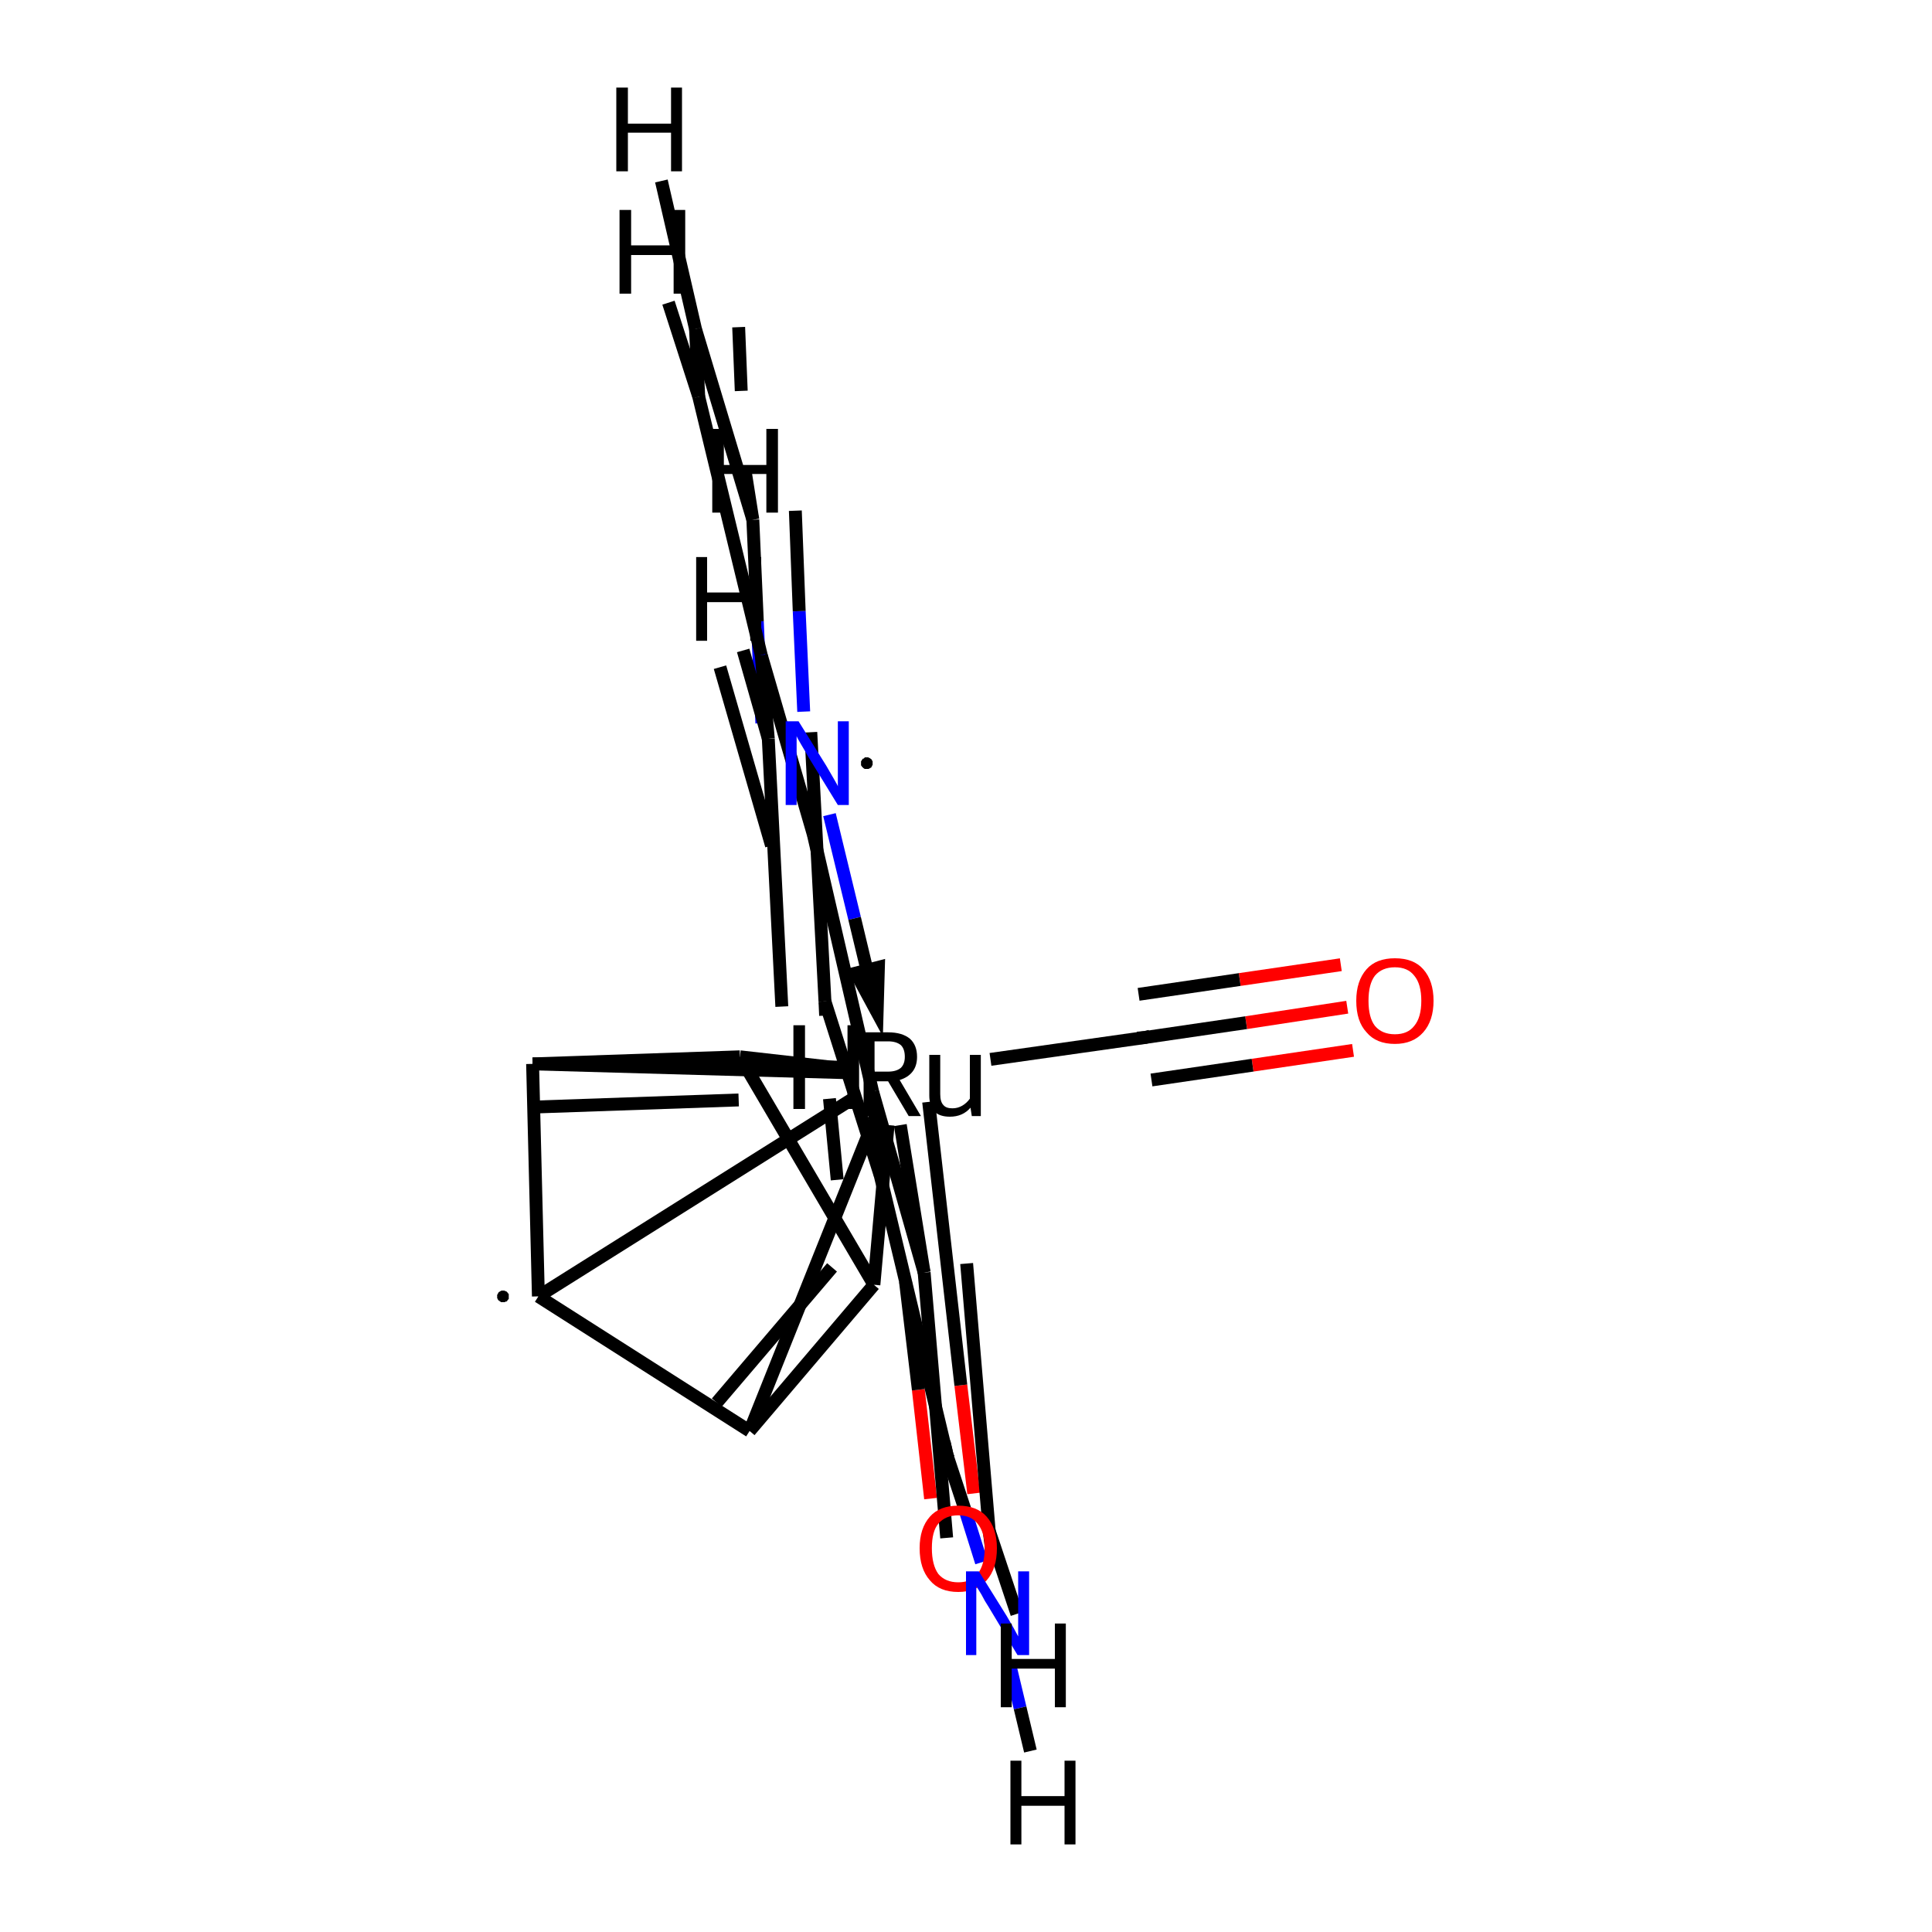 <?xml version='1.0' encoding='iso-8859-1'?>
<svg version='1.1' baseProfile='full'
              xmlns='http://www.w3.org/2000/svg'
                      xmlns:rdkit='http://www.rdkit.org/xml'
                      xmlns:xlink='http://www.w3.org/1999/xlink'
                  xml:space='preserve'
width='300px' height='300px' viewBox='0 0 300 300'>
<!-- END OF HEADER -->
<rect style='opacity:1.0;fill:#FFFFFF;stroke:none' width='300.0' height='300.0' x='0.0' y='0.0'> </rect>
<path class='bond-0 atom-0 atom-1' d='M 144.5,232.7 L 142.6,215.8' style='fill:none;fill-rule:evenodd;stroke:#FF0000;stroke-width:2.0px;stroke-linecap:butt;stroke-linejoin:miter;stroke-opacity:1' />
<path class='bond-0 atom-0 atom-1' d='M 142.6,215.8 L 140.6,199.0' style='fill:none;fill-rule:evenodd;stroke:#000000;stroke-width:2.0px;stroke-linecap:butt;stroke-linejoin:miter;stroke-opacity:1' />
<path class='bond-0 atom-0 atom-1' d='M 151.2,231.9 L 149.2,215.1' style='fill:none;fill-rule:evenodd;stroke:#FF0000;stroke-width:2.0px;stroke-linecap:butt;stroke-linejoin:miter;stroke-opacity:1' />
<path class='bond-0 atom-0 atom-1' d='M 149.2,215.1 L 144.2,171.1' style='fill:none;fill-rule:evenodd;stroke:#000000;stroke-width:2.0px;stroke-linecap:butt;stroke-linejoin:miter;stroke-opacity:1' />
<path class='bond-1 atom-1 atom-2' d='M 147.1,226.1 L 149.8,234.3' style='fill:none;fill-rule:evenodd;stroke:#000000;stroke-width:2.0px;stroke-linecap:butt;stroke-linejoin:miter;stroke-opacity:1' />
<path class='bond-1 atom-1 atom-2' d='M 149.8,234.3 L 152.4,242.6' style='fill:none;fill-rule:evenodd;stroke:#0000FF;stroke-width:2.0px;stroke-linecap:butt;stroke-linejoin:miter;stroke-opacity:1' />
<path class='bond-2 atom-1 atom-14' d='M 147.1,226.1 L 136.7,182.6' style='fill:none;fill-rule:evenodd;stroke:#000000;stroke-width:2.0px;stroke-linecap:butt;stroke-linejoin:miter;stroke-opacity:1' />
<path class='bond-3 atom-2 atom-3' d='M 154.1,242.6 L 153.9,240.1' style='fill:none;fill-rule:evenodd;stroke:#0000FF;stroke-width:2.0px;stroke-linecap:butt;stroke-linejoin:miter;stroke-opacity:1' />
<path class='bond-3 atom-2 atom-3' d='M 153.9,240.1 L 153.6,237.7' style='fill:none;fill-rule:evenodd;stroke:#000000;stroke-width:2.0px;stroke-linecap:butt;stroke-linejoin:miter;stroke-opacity:1' />
<path class='bond-4 atom-3 atom-4' d='M 147.0,238.8 L 143.5,197.6' style='fill:none;fill-rule:evenodd;stroke:#000000;stroke-width:2.0px;stroke-linecap:butt;stroke-linejoin:miter;stroke-opacity:1' />
<path class='bond-4 atom-3 atom-4' d='M 153.6,237.7 L 150.1,196.2' style='fill:none;fill-rule:evenodd;stroke:#000000;stroke-width:2.0px;stroke-linecap:butt;stroke-linejoin:miter;stroke-opacity:1' />
<path class='bond-5 atom-4 atom-5' d='M 143.5,197.6 L 135.5,169.5' style='fill:none;fill-rule:evenodd;stroke:#000000;stroke-width:2.0px;stroke-linecap:butt;stroke-linejoin:miter;stroke-opacity:1' />
<path class='bond-6 atom-4 atom-17' d='M 143.5,197.6 L 139.8,174.7' style='fill:none;fill-rule:evenodd;stroke:#000000;stroke-width:2.0px;stroke-linecap:butt;stroke-linejoin:miter;stroke-opacity:1' />
<path class='bond-7 atom-5 atom-6' d='M 135.5,169.5 L 126.3,129.6' style='fill:none;fill-rule:evenodd;stroke:#000000;stroke-width:2.0px;stroke-linecap:butt;stroke-linejoin:miter;stroke-opacity:1' />
<path class='bond-8 atom-5 atom-14' d='M 135.5,169.5 L 136.7,182.6' style='fill:none;fill-rule:evenodd;stroke:#000000;stroke-width:2.0px;stroke-linecap:butt;stroke-linejoin:miter;stroke-opacity:1' />
<path class='bond-8 atom-5 atom-14' d='M 128.8,170.6 L 130.0,183.2' style='fill:none;fill-rule:evenodd;stroke:#000000;stroke-width:2.0px;stroke-linecap:butt;stroke-linejoin:miter;stroke-opacity:1' />
<path class='bond-9 atom-6 atom-7' d='M 126.3,129.6 L 126.4,128.0' style='fill:none;fill-rule:evenodd;stroke:#000000;stroke-width:2.0px;stroke-linecap:butt;stroke-linejoin:miter;stroke-opacity:1' />
<path class='bond-9 atom-6 atom-7' d='M 126.4,128.0 L 126.4,126.5' style='fill:none;fill-rule:evenodd;stroke:#0000FF;stroke-width:2.0px;stroke-linecap:butt;stroke-linejoin:miter;stroke-opacity:1' />
<path class='bond-10 atom-6 atom-11' d='M 126.3,129.6 L 118.2,101.7' style='fill:none;fill-rule:evenodd;stroke:#000000;stroke-width:2.0px;stroke-linecap:butt;stroke-linejoin:miter;stroke-opacity:1' />
<path class='bond-10 atom-6 atom-11' d='M 119.8,131.3 L 111.8,103.6' style='fill:none;fill-rule:evenodd;stroke:#000000;stroke-width:2.0px;stroke-linecap:butt;stroke-linejoin:miter;stroke-opacity:1' />
<path class='bond-11 atom-7 atom-8' d='M 118.3,112.3 L 117.6,96.5' style='fill:none;fill-rule:evenodd;stroke:#0000FF;stroke-width:2.0px;stroke-linecap:butt;stroke-linejoin:miter;stroke-opacity:1' />
<path class='bond-11 atom-7 atom-8' d='M 117.6,96.5 L 116.9,80.7' style='fill:none;fill-rule:evenodd;stroke:#000000;stroke-width:2.0px;stroke-linecap:butt;stroke-linejoin:miter;stroke-opacity:1' />
<path class='bond-11 atom-7 atom-8' d='M 124.8,110.5 L 124.1,94.9' style='fill:none;fill-rule:evenodd;stroke:#0000FF;stroke-width:2.0px;stroke-linecap:butt;stroke-linejoin:miter;stroke-opacity:1' />
<path class='bond-11 atom-7 atom-8' d='M 124.1,94.9 L 123.5,79.3' style='fill:none;fill-rule:evenodd;stroke:#000000;stroke-width:2.0px;stroke-linecap:butt;stroke-linejoin:miter;stroke-opacity:1' />
<path class='bond-12 atom-8 atom-9' d='M 116.9,80.7 L 108.0,51.1' style='fill:none;fill-rule:evenodd;stroke:#000000;stroke-width:2.0px;stroke-linecap:butt;stroke-linejoin:miter;stroke-opacity:1' />
<path class='bond-13 atom-9 atom-10' d='M 108.0,51.1 L 108.5,61.6' style='fill:none;fill-rule:evenodd;stroke:#000000;stroke-width:2.0px;stroke-linecap:butt;stroke-linejoin:miter;stroke-opacity:1' />
<path class='bond-13 atom-9 atom-10' d='M 114.7,50.8 L 115.1,60.7' style='fill:none;fill-rule:evenodd;stroke:#000000;stroke-width:2.0px;stroke-linecap:butt;stroke-linejoin:miter;stroke-opacity:1' />
<path class='bond-14 atom-10 atom-11' d='M 108.5,61.6 L 118.2,101.7' style='fill:none;fill-rule:evenodd;stroke:#000000;stroke-width:2.0px;stroke-linecap:butt;stroke-linejoin:miter;stroke-opacity:1' />
<path class='bond-15 atom-11 atom-12' d='M 118.2,101.7 L 119.3,114.7' style='fill:none;fill-rule:evenodd;stroke:#000000;stroke-width:2.0px;stroke-linecap:butt;stroke-linejoin:miter;stroke-opacity:1' />
<path class='bond-16 atom-12 atom-13' d='M 125.9,113.7 L 128.1,155.5' style='fill:none;fill-rule:evenodd;stroke:#000000;stroke-width:2.0px;stroke-linecap:butt;stroke-linejoin:miter;stroke-opacity:1' />
<path class='bond-16 atom-12 atom-13' d='M 119.3,114.7 L 121.4,156.3' style='fill:none;fill-rule:evenodd;stroke:#000000;stroke-width:2.0px;stroke-linecap:butt;stroke-linejoin:miter;stroke-opacity:1' />
<path class='bond-17 atom-13 atom-14' d='M 128.1,155.5 L 136.7,182.6' style='fill:none;fill-rule:evenodd;stroke:#000000;stroke-width:2.0px;stroke-linecap:butt;stroke-linejoin:miter;stroke-opacity:1' />
<path class='bond-18 atom-15 atom-16' d='M 209.2,156.4 L 193.5,158.8' style='fill:none;fill-rule:evenodd;stroke:#FF0000;stroke-width:2.0px;stroke-linecap:butt;stroke-linejoin:miter;stroke-opacity:1' />
<path class='bond-18 atom-15 atom-16' d='M 193.5,158.8 L 177.8,161.1' style='fill:none;fill-rule:evenodd;stroke:#000000;stroke-width:2.0px;stroke-linecap:butt;stroke-linejoin:miter;stroke-opacity:1' />
<path class='bond-18 atom-15 atom-16' d='M 210.1,163.1 L 194.5,165.4' style='fill:none;fill-rule:evenodd;stroke:#FF0000;stroke-width:2.0px;stroke-linecap:butt;stroke-linejoin:miter;stroke-opacity:1' />
<path class='bond-18 atom-15 atom-16' d='M 194.5,165.4 L 178.8,167.7' style='fill:none;fill-rule:evenodd;stroke:#000000;stroke-width:2.0px;stroke-linecap:butt;stroke-linejoin:miter;stroke-opacity:1' />
<path class='bond-18 atom-15 atom-16' d='M 208.2,149.8 L 192.5,152.1' style='fill:none;fill-rule:evenodd;stroke:#FF0000;stroke-width:2.0px;stroke-linecap:butt;stroke-linejoin:miter;stroke-opacity:1' />
<path class='bond-18 atom-15 atom-16' d='M 192.5,152.1 L 176.8,154.4' style='fill:none;fill-rule:evenodd;stroke:#000000;stroke-width:2.0px;stroke-linecap:butt;stroke-linejoin:miter;stroke-opacity:1' />
<path class='bond-19 atom-16 atom-17' d='M 177.8,161.1 L 153.8,164.5' style='fill:none;fill-rule:evenodd;stroke:#000000;stroke-width:2.0px;stroke-linecap:butt;stroke-linejoin:miter;stroke-opacity:1' />
<path class='bond-20 atom-17 atom-18' d='M 132.6,166.1 L 114.9,164.1' style='fill:none;fill-rule:evenodd;stroke:#000000;stroke-width:2.0px;stroke-linecap:butt;stroke-linejoin:miter;stroke-opacity:1' />
<path class='bond-21 atom-17 atom-19' d='M 137.9,174.7 L 135.7,199.5' style='fill:none;fill-rule:evenodd;stroke:#000000;stroke-width:2.0px;stroke-linecap:butt;stroke-linejoin:miter;stroke-opacity:1' />
<path class='bond-22 atom-17 atom-20' d='M 135.4,174.7 L 116.4,222.2' style='fill:none;fill-rule:evenodd;stroke:#000000;stroke-width:2.0px;stroke-linecap:butt;stroke-linejoin:miter;stroke-opacity:1' />
<path class='bond-23 atom-17 atom-21' d='M 132.6,170.5 L 83.6,201.3' style='fill:none;fill-rule:evenodd;stroke:#000000;stroke-width:2.0px;stroke-linecap:butt;stroke-linejoin:miter;stroke-opacity:1' />
<path class='bond-24 atom-17 atom-22' d='M 132.6,166.6 L 82.7,165.2' style='fill:none;fill-rule:evenodd;stroke:#000000;stroke-width:2.0px;stroke-linecap:butt;stroke-linejoin:miter;stroke-opacity:1' />
<path class='bond-25 atom-18 atom-19' d='M 114.9,164.1 L 135.7,199.5' style='fill:none;fill-rule:evenodd;stroke:#000000;stroke-width:2.0px;stroke-linecap:butt;stroke-linejoin:miter;stroke-opacity:1' />
<path class='bond-26 atom-18 atom-22' d='M 114.9,164.1 L 82.7,165.2' style='fill:none;fill-rule:evenodd;stroke:#000000;stroke-width:2.0px;stroke-linecap:butt;stroke-linejoin:miter;stroke-opacity:1' />
<path class='bond-26 atom-18 atom-22' d='M 114.7,170.8 L 83.0,171.9' style='fill:none;fill-rule:evenodd;stroke:#000000;stroke-width:2.0px;stroke-linecap:butt;stroke-linejoin:miter;stroke-opacity:1' />
<path class='bond-27 atom-19 atom-20' d='M 135.7,199.5 L 116.4,222.2' style='fill:none;fill-rule:evenodd;stroke:#000000;stroke-width:2.0px;stroke-linecap:butt;stroke-linejoin:miter;stroke-opacity:1' />
<path class='bond-27 atom-19 atom-20' d='M 129.2,196.8 L 111.3,217.8' style='fill:none;fill-rule:evenodd;stroke:#000000;stroke-width:2.0px;stroke-linecap:butt;stroke-linejoin:miter;stroke-opacity:1' />
<path class='bond-28 atom-20 atom-21' d='M 116.4,222.2 L 83.6,201.3' style='fill:none;fill-rule:evenodd;stroke:#000000;stroke-width:2.0px;stroke-linecap:butt;stroke-linejoin:miter;stroke-opacity:1' />
<path class='bond-29 atom-21 atom-22' d='M 83.6,201.3 L 82.7,165.2' style='fill:none;fill-rule:evenodd;stroke:#000000;stroke-width:2.0px;stroke-linecap:butt;stroke-linejoin:miter;stroke-opacity:1' />
<path class='bond-30 atom-3 atom-23' d='M 153.6,237.7 L 157.9,250.6' style='fill:none;fill-rule:evenodd;stroke:#000000;stroke-width:2.0px;stroke-linecap:butt;stroke-linejoin:miter;stroke-opacity:1' />
<path class='bond-31 atom-8 atom-24' d='M 116.9,80.7 L 115.7,73.1' style='fill:none;fill-rule:evenodd;stroke:#000000;stroke-width:2.0px;stroke-linecap:butt;stroke-linejoin:miter;stroke-opacity:1' />
<path class='bond-32 atom-9 atom-25' d='M 108.0,51.1 L 102.7,28.1' style='fill:none;fill-rule:evenodd;stroke:#000000;stroke-width:2.0px;stroke-linecap:butt;stroke-linejoin:miter;stroke-opacity:1' />
<path class='bond-33 atom-10 atom-26' d='M 108.5,61.6 L 103.8,47.0' style='fill:none;fill-rule:evenodd;stroke:#000000;stroke-width:2.0px;stroke-linecap:butt;stroke-linejoin:miter;stroke-opacity:1' />
<path class='bond-34 atom-12 atom-27' d='M 119.3,114.7 L 115.4,101.0' style='fill:none;fill-rule:evenodd;stroke:#000000;stroke-width:2.0px;stroke-linecap:butt;stroke-linejoin:miter;stroke-opacity:1' />
<path class='bond-35 atom-13 atom-28' d='M 128.1,155.5 L 128.2,157.7' style='fill:none;fill-rule:evenodd;stroke:#000000;stroke-width:2.0px;stroke-linecap:butt;stroke-linejoin:miter;stroke-opacity:1' />
<path class='bond-36 atom-2 atom-29' d='M 156.8,258.5 L 158.4,265.2' style='fill:none;fill-rule:evenodd;stroke:#0000FF;stroke-width:2.0px;stroke-linecap:butt;stroke-linejoin:miter;stroke-opacity:1' />
<path class='bond-36 atom-2 atom-29' d='M 158.4,265.2 L 160.0,271.9' style='fill:none;fill-rule:evenodd;stroke:#000000;stroke-width:2.0px;stroke-linecap:butt;stroke-linejoin:miter;stroke-opacity:1' />
<path class='bond-37 atom-7 atom-17' d='M 128.8,126.5 L 132.7,142.6' style='fill:none;fill-rule:evenodd;stroke:#0000FF;stroke-width:2.0px;stroke-linecap:butt;stroke-linejoin:miter;stroke-opacity:1' />
<path class='bond-37 atom-7 atom-17' d='M 132.7,142.6 L 136.2,157.2' style='fill:none;fill-rule:evenodd;stroke:#000000;stroke-width:2.0px;stroke-linecap:butt;stroke-linejoin:miter;stroke-opacity:1' />
<path class='bond-37 atom-7 atom-17' d='M 132.9,151.1 L 136.2,157.2 L 136.4,150.2 Z' style='fill:#000000;fill-rule:evenodd;fill-opacity:1;stroke:#000000;stroke-width:2.0px;stroke-linecap:butt;stroke-linejoin:miter;stroke-opacity:1;' />
<path d='M 147.3,226.5 L 147.1,226.1 L 146.6,223.9' style='fill:none;stroke:#000000;stroke-width:2.0px;stroke-linecap:butt;stroke-linejoin:miter;stroke-opacity:1;' />
<path d='M 178.6,160.9 L 177.8,161.1 L 176.6,161.2' style='fill:none;stroke:#000000;stroke-width:2.0px;stroke-linecap:butt;stroke-linejoin:miter;stroke-opacity:1;' />
<path class='atom-0' d='M 142.8 240.4
Q 142.8 237.3, 144.4 235.5
Q 145.9 233.8, 148.8 233.8
Q 151.7 233.8, 153.2 235.5
Q 154.8 237.3, 154.8 240.4
Q 154.8 243.6, 153.2 245.4
Q 151.6 247.2, 148.8 247.2
Q 145.9 247.2, 144.4 245.4
Q 142.8 243.6, 142.8 240.4
M 148.8 245.7
Q 150.8 245.7, 151.8 244.4
Q 152.9 243.0, 152.9 240.4
Q 152.9 237.9, 151.8 236.6
Q 150.8 235.3, 148.8 235.3
Q 146.8 235.3, 145.7 236.6
Q 144.7 237.8, 144.7 240.4
Q 144.7 243.0, 145.7 244.4
Q 146.8 245.7, 148.8 245.7
' fill='#FF0000'/>
<path class='atom-2' d='M 152.0 244.0
L 156.3 250.9
Q 156.7 251.6, 157.4 252.8
Q 158.1 254.1, 158.1 254.1
L 158.1 244.0
L 159.8 244.0
L 159.8 257.0
L 158.0 257.0
L 153.5 249.5
Q 152.9 248.6, 152.4 247.6
Q 151.8 246.6, 151.6 246.3
L 151.6 257.0
L 150.0 257.0
L 150.0 244.0
L 152.0 244.0
' fill='#0000FF'/>
<path class='atom-7' d='M 124.0 112.0
L 128.3 118.9
Q 128.7 119.6, 129.4 120.8
Q 130.1 122.0, 130.1 122.1
L 130.1 112.0
L 131.8 112.0
L 131.8 125.0
L 130.1 125.0
L 125.5 117.5
Q 125.0 116.6, 124.4 115.6
Q 123.8 114.6, 123.7 114.3
L 123.7 125.0
L 122.0 125.0
L 122.0 112.0
L 124.0 112.0
' fill='#0000FF'/>
<path class='atom-15' d='M 210.6 155.4
Q 210.6 152.3, 212.2 150.5
Q 213.7 148.8, 216.6 148.8
Q 219.5 148.8, 221.0 150.5
Q 222.6 152.3, 222.6 155.4
Q 222.6 158.5, 221.0 160.3
Q 219.4 162.1, 216.6 162.1
Q 213.7 162.1, 212.2 160.3
Q 210.6 158.6, 210.6 155.4
M 216.6 160.6
Q 218.6 160.6, 219.6 159.3
Q 220.7 158.0, 220.7 155.4
Q 220.7 152.8, 219.6 151.5
Q 218.6 150.2, 216.6 150.2
Q 214.6 150.2, 213.5 151.5
Q 212.5 152.8, 212.5 155.4
Q 212.5 158.0, 213.5 159.3
Q 214.6 160.6, 216.6 160.6
' fill='#FF0000'/>
<path class='atom-17' d='M 141.1 173.3
L 137.9 167.9
L 137.9 167.9
L 135.8 167.9
L 135.8 173.3
L 134.1 173.3
L 134.1 160.3
L 137.9 160.3
Q 140.1 160.3, 141.3 161.3
Q 142.4 162.3, 142.4 164.1
Q 142.4 165.5, 141.7 166.4
Q 141.0 167.3, 139.7 167.7
L 143.0 173.3
L 141.1 173.3
M 135.8 166.4
L 137.9 166.4
Q 139.2 166.4, 139.9 165.8
Q 140.5 165.2, 140.5 164.1
Q 140.5 162.9, 139.9 162.3
Q 139.2 161.7, 137.9 161.7
L 135.8 161.7
L 135.8 166.4
' fill='#000000'/>
<path class='atom-17' d='M 152.3 163.8
L 152.3 173.3
L 150.9 173.3
L 150.7 172.0
Q 149.5 173.4, 147.5 173.4
Q 145.9 173.4, 145.1 172.6
Q 144.3 171.7, 144.3 170.1
L 144.3 163.8
L 146.0 163.8
L 146.0 169.9
Q 146.0 171.1, 146.5 171.6
Q 146.9 172.1, 147.9 172.1
Q 148.7 172.1, 149.4 171.7
Q 150.1 171.3, 150.6 170.6
L 150.6 163.8
L 152.3 163.8
' fill='#000000'/>
<path class='atom-23' d='M 155.4 252.1
L 157.1 252.1
L 157.1 257.6
L 163.8 257.6
L 163.8 252.1
L 165.5 252.1
L 165.5 265.1
L 163.8 265.1
L 163.8 259.1
L 157.1 259.1
L 157.1 265.1
L 155.4 265.1
L 155.4 252.1
' fill='#000000'/>
<path class='atom-24' d='M 110.6 66.6
L 112.4 66.6
L 112.4 72.2
L 119.0 72.2
L 119.0 66.6
L 120.8 66.6
L 120.8 79.6
L 119.0 79.6
L 119.0 73.6
L 112.4 73.6
L 112.4 79.6
L 110.6 79.6
L 110.6 66.6
' fill='#000000'/>
<path class='atom-25' d='M 95.7 13.6
L 97.5 13.6
L 97.5 19.2
L 104.2 19.2
L 104.2 13.6
L 105.9 13.6
L 105.9 26.6
L 104.2 26.6
L 104.2 20.6
L 97.5 20.6
L 97.5 26.6
L 95.7 26.6
L 95.7 13.6
' fill='#000000'/>
<path class='atom-26' d='M 96.2 32.6
L 98.0 32.6
L 98.0 38.1
L 104.6 38.1
L 104.6 32.6
L 106.4 32.6
L 106.4 45.6
L 104.6 45.6
L 104.6 39.6
L 98.0 39.6
L 98.0 45.6
L 96.2 45.6
L 96.2 32.6
' fill='#000000'/>
<path class='atom-27' d='M 108.1 86.5
L 109.8 86.5
L 109.8 92.0
L 116.5 92.0
L 116.5 86.5
L 118.2 86.5
L 118.2 99.5
L 116.5 99.5
L 116.5 93.5
L 109.8 93.5
L 109.8 99.5
L 108.1 99.5
L 108.1 86.5
' fill='#000000'/>
<path class='atom-28' d='M 123.2 159.2
L 125.0 159.2
L 125.0 164.7
L 131.6 164.7
L 131.6 159.2
L 133.4 159.2
L 133.4 172.2
L 131.6 172.2
L 131.6 166.2
L 125.0 166.2
L 125.0 172.2
L 123.2 172.2
L 123.2 159.2
' fill='#000000'/>
<path class='atom-29' d='M 156.9 273.4
L 158.6 273.4
L 158.6 278.9
L 165.3 278.9
L 165.3 273.4
L 167.0 273.4
L 167.0 286.4
L 165.3 286.4
L 165.3 280.4
L 158.6 280.4
L 158.6 286.4
L 156.9 286.4
L 156.9 273.4
' fill='#000000'/>
<path class='atom-7' d='M 135.5,118.5 L 135.5,118.6 L 135.5,118.7 L 135.5,118.8 L 135.5,118.8 L 135.4,118.9 L 135.4,119.0 L 135.4,119.0 L 135.3,119.1 L 135.3,119.2 L 135.2,119.2 L 135.1,119.3 L 135.1,119.3 L 135.0,119.3 L 134.9,119.4 L 134.9,119.4 L 134.8,119.4 L 134.7,119.4 L 134.6,119.4 L 134.5,119.4 L 134.5,119.4 L 134.4,119.4 L 134.3,119.4 L 134.2,119.4 L 134.2,119.3 L 134.1,119.3 L 134.0,119.2 L 134.0,119.2 L 133.9,119.1 L 133.9,119.1 L 133.8,119.0 L 133.8,118.9 L 133.7,118.9 L 133.7,118.8 L 133.7,118.7 L 133.7,118.6 L 133.7,118.6 L 133.7,118.5 L 133.7,118.4 L 133.7,118.3 L 133.7,118.2 L 133.7,118.2 L 133.8,118.1 L 133.8,118.0 L 133.9,118.0 L 133.9,117.9 L 134.0,117.8 L 134.0,117.8 L 134.1,117.8 L 134.2,117.7 L 134.2,117.7 L 134.3,117.6 L 134.4,117.6 L 134.5,117.6 L 134.5,117.6 L 134.6,117.6 L 134.7,117.6 L 134.8,117.6 L 134.9,117.6 L 134.9,117.7 L 135.0,117.7 L 135.1,117.7 L 135.1,117.8 L 135.2,117.8 L 135.3,117.9 L 135.3,117.9 L 135.4,118.0 L 135.4,118.1 L 135.4,118.1 L 135.5,118.2 L 135.5,118.3 L 135.5,118.4 L 135.5,118.4 L 135.5,118.5 L 134.6,118.5 Z' style='fill:#000000;fill-rule:evenodd;fill-opacity:1;stroke:#000000;stroke-width:0.0px;stroke-linecap:butt;stroke-linejoin:miter;stroke-opacity:1;' />
<path class='atom-21' d='M 79.0,201.3 L 79.0,201.4 L 79.0,201.5 L 79.0,201.6 L 79.0,201.6 L 79.0,201.7 L 78.9,201.8 L 78.9,201.8 L 78.8,201.9 L 78.8,202.0 L 78.7,202.0 L 78.7,202.1 L 78.6,202.1 L 78.5,202.1 L 78.4,202.2 L 78.4,202.2 L 78.3,202.2 L 78.2,202.2 L 78.1,202.2 L 78.1,202.2 L 78.0,202.2 L 77.9,202.2 L 77.8,202.2 L 77.8,202.2 L 77.7,202.1 L 77.6,202.1 L 77.6,202.0 L 77.5,202.0 L 77.4,201.9 L 77.4,201.9 L 77.3,201.8 L 77.3,201.7 L 77.3,201.7 L 77.2,201.6 L 77.2,201.5 L 77.2,201.4 L 77.2,201.4 L 77.2,201.3 L 77.2,201.2 L 77.2,201.1 L 77.2,201.0 L 77.3,201.0 L 77.3,200.9 L 77.3,200.8 L 77.4,200.8 L 77.4,200.7 L 77.5,200.6 L 77.6,200.6 L 77.6,200.5 L 77.7,200.5 L 77.8,200.5 L 77.8,200.4 L 77.9,200.4 L 78.0,200.4 L 78.1,200.4 L 78.1,200.4 L 78.2,200.4 L 78.3,200.4 L 78.4,200.4 L 78.4,200.5 L 78.5,200.5 L 78.6,200.5 L 78.7,200.6 L 78.7,200.6 L 78.8,200.7 L 78.8,200.7 L 78.9,200.8 L 78.9,200.9 L 79.0,200.9 L 79.0,201.0 L 79.0,201.1 L 79.0,201.2 L 79.0,201.2 L 79.0,201.3 L 78.1,201.3 Z' style='fill:#000000;fill-rule:evenodd;fill-opacity:1;stroke:#000000;stroke-width:0.0px;stroke-linecap:butt;stroke-linejoin:miter;stroke-opacity:1;' />
</svg>
